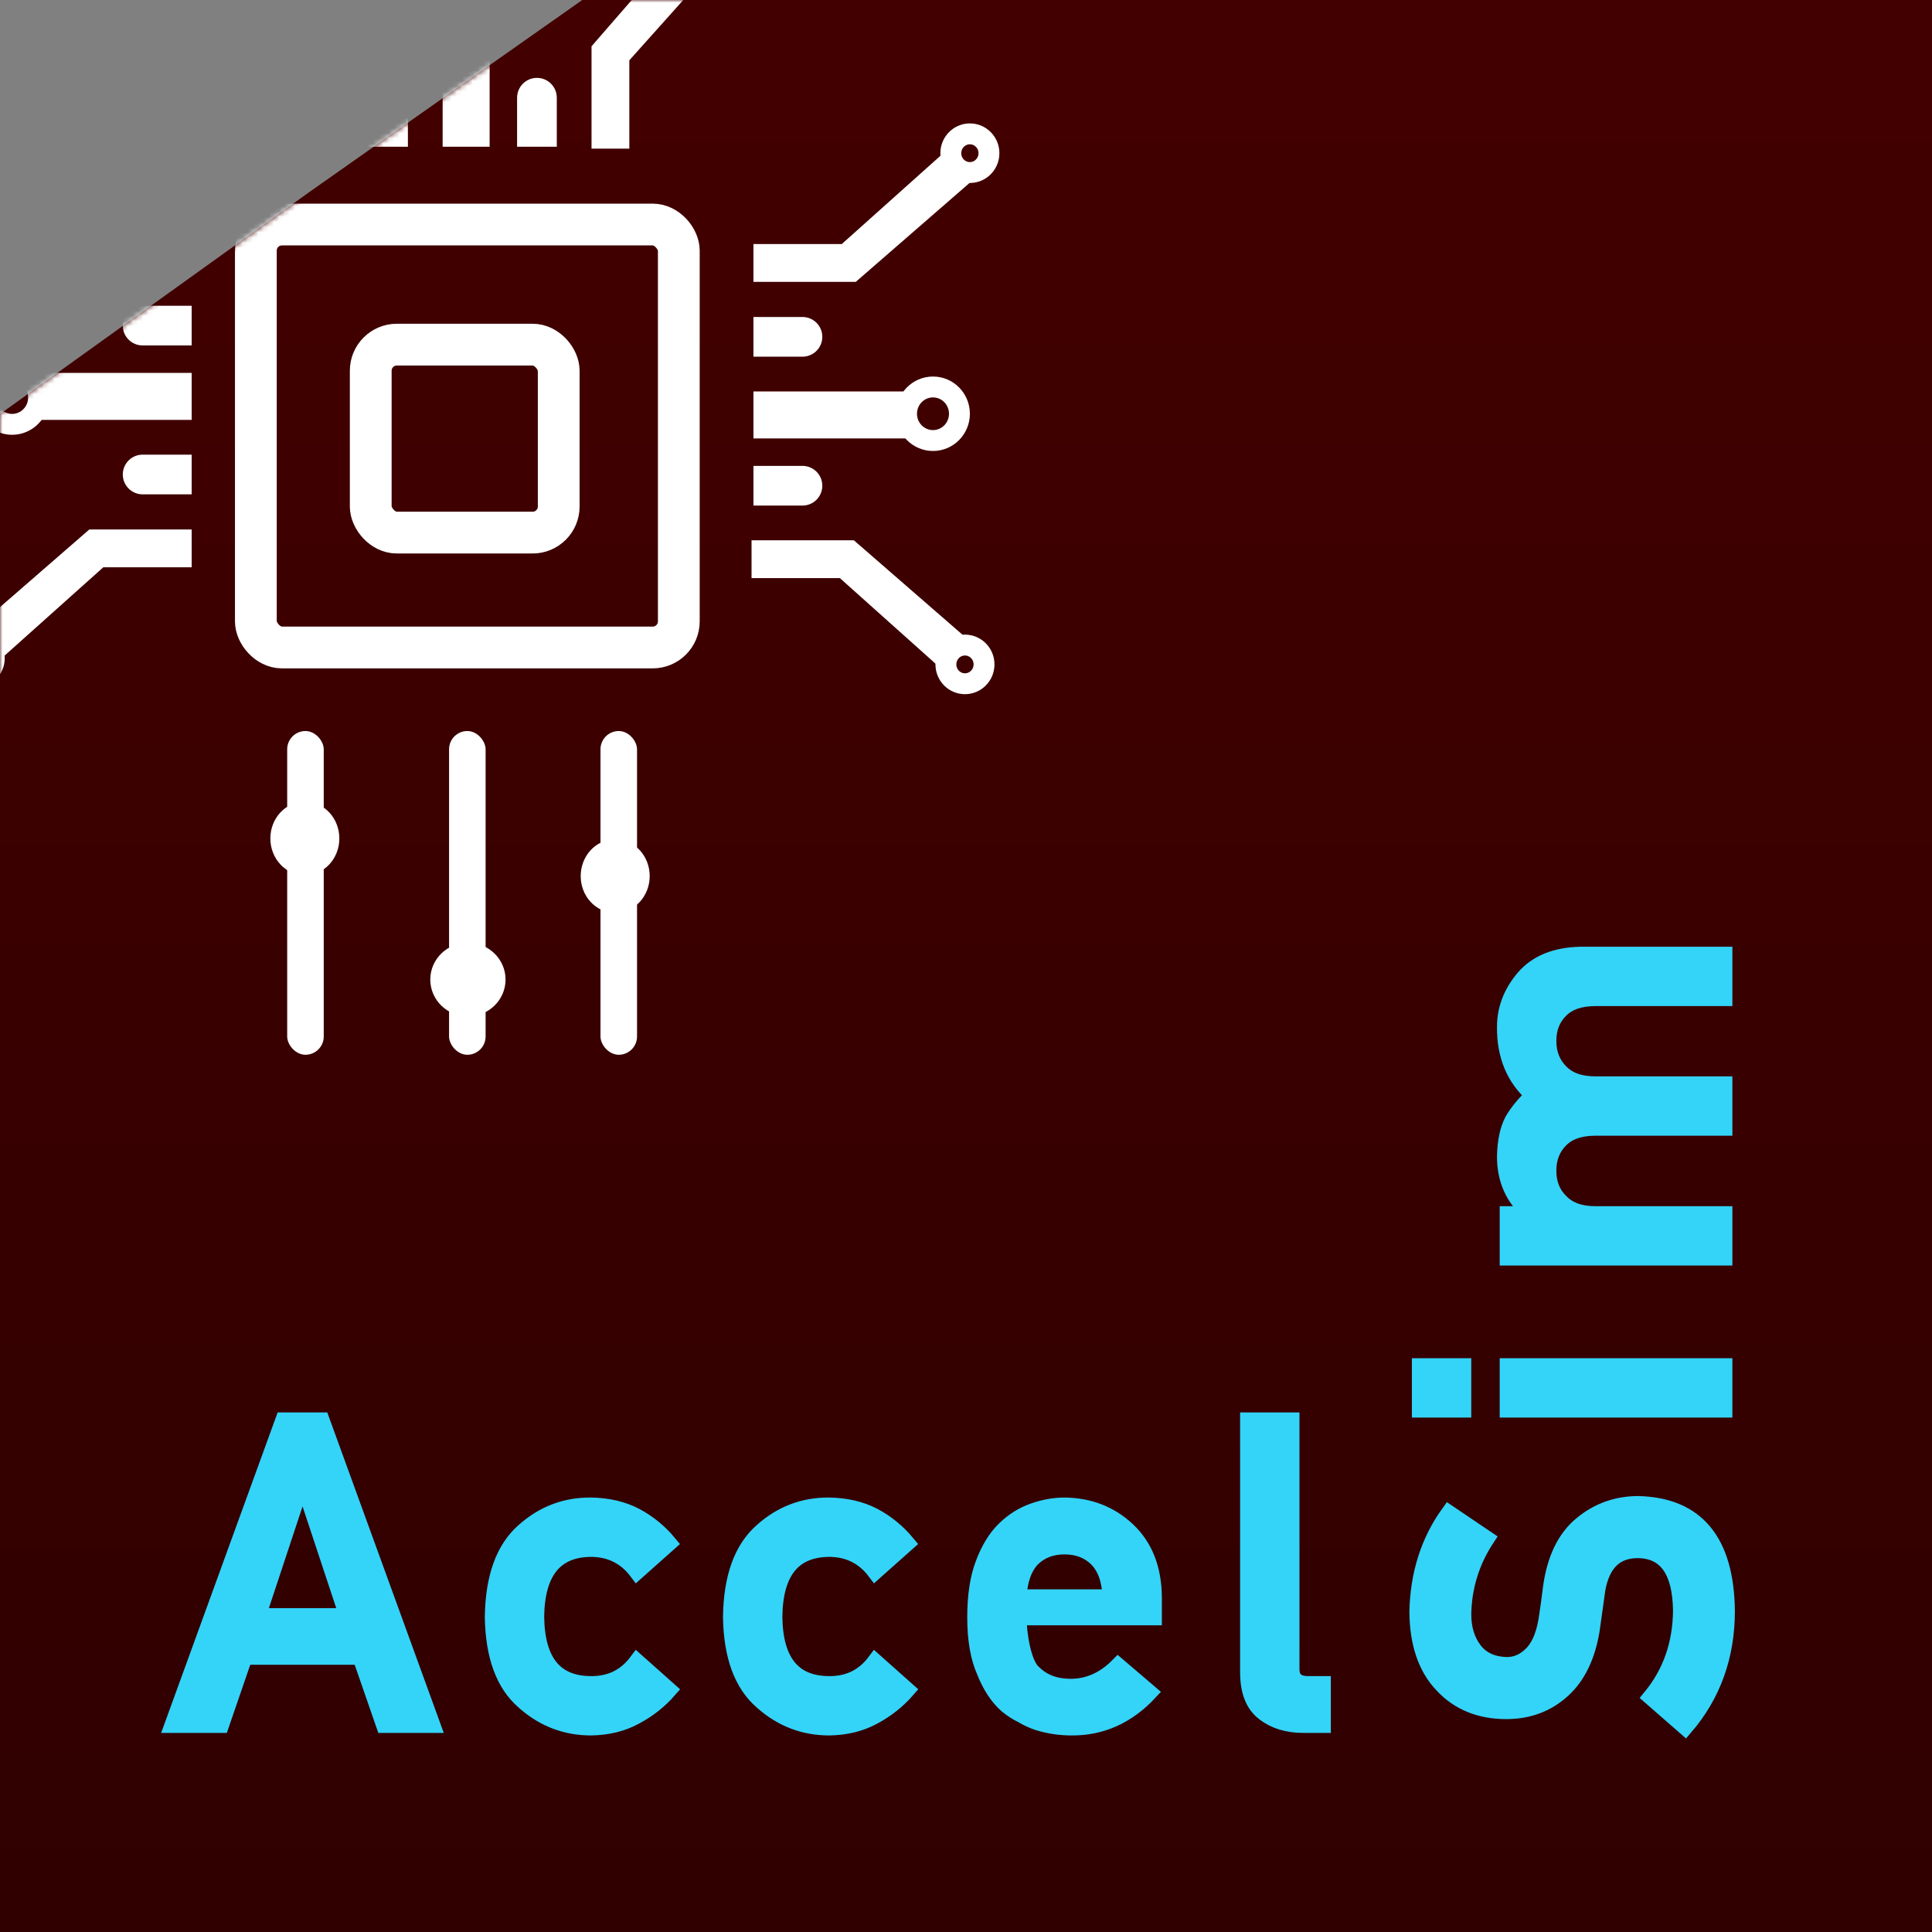 <?xml version="1.0" encoding="UTF-8"?>
<svg width="370px" height="370px" viewBox="0 0 370 370" version="1.1" xmlns="http://www.w3.org/2000/svg" xmlns:xlink="http://www.w3.org/1999/xlink">
    <rect x="0" y="0" width="370" height="370" fill="#808080" stroke="none"/>
    <title>logo-lightbg</title>
    <defs>
        <linearGradient x1="50%" y1="0%" x2="50%" y2="205.883%" id="linearGradient-1">
            <stop stop-color="#430000" offset="0%"></stop>
            <stop stop-color="#1B0101" offset="100%"></stop>
        </linearGradient>
        <polygon id="path-2" points="59.305 36.734 111.512 0 370 0 370 370 0 370 0 79.296"></polygon>
    </defs>
    <g id="页面-1" stroke="none" stroke-width="1" fill="none" fill-rule="evenodd">
        <g id="finalversion-light-bg" transform="translate(-309, -310)">
            <g id="logo-lightbg" transform="translate(309, 310)">
                <mask id="mask-3" fill="white">
                    <use xlink:href="#path-2"></use>
                </mask>
                <use id="bg" fill="url(#linearGradient-1)" xlink:href="#path-2"></use>
                <g id="icon" mask="url(#mask-3)">
                    <g transform="translate(-11, -19)">
                        <g id="编组-3备份-2" stroke="none" stroke-width="1" fill="none" fill-rule="evenodd" transform="translate(24.602, 95.743) rotate(-90) translate(-24.602, -95.743) translate(-30.398, 71.743)">
                            <rect id="矩形备份-3" stroke="#FFFFFF" stroke-width="8" fill="#FFFFFF" x="55.327" y="21.899" width="1" height="21.204"></rect>
                            <path d="M40.872,33.914 C42.971,33.914 44.674,35.616 44.674,37.716 L44.674,47.103 L44.674,47.103 L37.07,47.103 L37.07,37.716 C37.07,35.616 38.772,33.914 40.872,33.914 Z" id="矩形备份-4" fill="#FFFFFF"></path>
                            <path d="M69.387,33.914 C71.486,33.914 73.189,35.616 73.189,37.716 L73.189,47.103 L73.189,47.103 L65.585,47.103 L65.585,37.716 C65.585,35.616 67.287,33.914 69.387,33.914 Z" id="矩形备份-5" fill="#FFFFFF"></path>
                            <ellipse id="椭圆形备份-3" stroke="#FFFFFF" stroke-width="4" cx="5.703" cy="5.652" rx="3.703" ry="3.652"></ellipse>
                            <ellipse id="椭圆形备份-4" stroke="#FFFFFF" stroke-width="4" cx="55.604" cy="12.718" rx="5.129" ry="5.065"></ellipse>
                            <ellipse id="椭圆形备份-5" stroke="#FFFFFF" stroke-width="4" cx="103.605" cy="6.594" rx="3.703" ry="3.652"></ellipse>
                            <polygon id="路径-4备份-2" fill="#FFFFFF" points="5.367 10.363 23.103 30.184 23.103 47.103 30.341 47.103 30.341 27.501 11.031 5.288"></polygon>
                            <polygon id="路径-4备份-3" fill="#FFFFFF" transform="translate(92.329, 26.56) scale(-1, 1) translate(-92.329, -26.56) " points="79.842 10.727 97.578 30.548 97.578 47.467 104.817 47.467 104.817 27.865 85.507 5.652"></polygon>
                        </g>
                        <g id="编组-3备份-4" stroke="none" stroke-width="1" fill="none" fill-rule="evenodd" transform="translate(99.444, 24) rotate(-360) translate(-99.444, -24) translate(44.444, 0)">
                            <rect id="矩形备份-3" stroke="#FFFFFF" stroke-width="8" x="55.327" y="21.899" width="1" height="21.204"></rect>
                            <path d="M40.872,33.914 C42.971,33.914 44.674,35.616 44.674,37.716 L44.674,47.103 L44.674,47.103 L37.07,47.103 L37.07,37.716 C37.07,35.616 38.772,33.914 40.872,33.914 Z" id="矩形备份-4" fill="#FFFFFF"></path>
                            <path d="M69.387,33.914 C71.486,33.914 73.189,35.616 73.189,37.716 L73.189,47.103 L73.189,47.103 L65.585,47.103 L65.585,37.716 C65.585,35.616 67.287,33.914 69.387,33.914 Z" id="矩形备份-5" fill="#FFFFFF"></path>
                            <ellipse id="椭圆形备份-4" stroke="#FFFFFF" stroke-width="4" cx="55.604" cy="12.718" rx="5.129" ry="5.065"></ellipse>
                            <polygon id="路径-4备份-2" fill="#FFFFFF" points="5.367 10.363 23.103 30.184 23.103 47.103 30.341 47.103 30.341 27.501 11.031 5.288"></polygon>
                            <polygon id="路径-4备份-3" fill="#FFFFFF" transform="translate(92.329, 26.56) scale(-1, 1) translate(-92.329, -26.56) " points="79.842 10.727 97.578 30.548 97.578 47.467 104.817 47.467 104.817 27.865 85.507 5.652"></polygon>
                        </g>
                        <g id="编组-3备份-3" stroke="none" stroke-width="1" fill="none" fill-rule="evenodd" transform="translate(132.396, 128.635) rotate(-270) translate(-132.396, -128.635) translate(46.396, 58.635)">
                            <rect id="矩形备份-3" stroke="#FFFFFF" stroke-width="8" fill="#FFFFFF" x="55.327" y="21.899" width="1" height="21.204"></rect>
                            <path d="M40.872,33.914 C42.971,33.914 44.674,35.616 44.674,37.716 L44.674,47.103 L44.674,47.103 L37.07,47.103 L37.07,37.716 C37.07,35.616 38.772,33.914 40.872,33.914 Z" id="矩形备份-4" fill="#FFFFFF"></path>
                            <path d="M69.387,33.914 C71.486,33.914 73.189,35.616 73.189,37.716 L73.189,47.103 L73.189,47.103 L65.585,47.103 L65.585,37.716 C65.585,35.616 67.287,33.914 69.387,33.914 Z" id="矩形备份-5" fill="#FFFFFF"></path>
                            <ellipse id="椭圆形备份-3" stroke="#FFFFFF" stroke-width="4" cx="5.703" cy="5.652" rx="3.703" ry="3.652"></ellipse>
                            <ellipse id="椭圆形备份-4" stroke="#FFFFFF" stroke-width="4" cx="55.604" cy="12.718" rx="5.129" ry="5.065"></ellipse>
                            <ellipse id="椭圆形备份-6" stroke="#FFFFFF" stroke-width="4" cx="144.142" cy="73.578" rx="5.052" ry="4.606"></ellipse>
                            <ellipse id="椭圆形备份-7" stroke="#FFFFFF" stroke-width="4" cx="163.962" cy="101.785" rx="5.052" ry="5.207"></ellipse>
                            <ellipse id="椭圆形备份-8" stroke="#FFFFFF" stroke-width="4" cx="136.935" cy="133.014" rx="5.052" ry="4.606"></ellipse>
                            <ellipse id="椭圆形备份-5" stroke="#FFFFFF" stroke-width="4" cx="103.605" cy="6.594" rx="3.703" ry="3.652"></ellipse>
                            <polygon id="路径-4备份-2" fill="#FFFFFF" points="5.367 10.363 23.103 30.184 23.103 47.103 30.341 47.103 30.341 27.501 11.031 5.288"></polygon>
                            <polygon id="路径-4备份-3" fill="#FFFFFF" transform="translate(92.329, 26.56) scale(-1, 1) translate(-92.329, -26.56) " points="79.842 10.727 97.578 30.548 97.578 47.467 104.817 47.467 104.817 27.865 85.507 5.652"></polygon>
                        </g>
                        <rect id="矩形" stroke="#FFFFFF" stroke-width="8" fill="none" x="60" y="62" width="81" height="81" rx="5"></rect>
                        <rect id="矩形备份" stroke="#FFFFFF" stroke-width="8" fill="none" x="82" y="85" width="36" height="36" rx="5"></rect>
                        <rect id="矩形" stroke="none" fill="#FFFFFF" fill-rule="evenodd" x="66" y="159" width="7" height="62" rx="3.5"></rect>
                        <rect id="矩形备份-2" stroke="none" fill="#FFFFFF" fill-rule="evenodd" x="97" y="159" width="7" height="62" rx="3.5"></rect>
                        <rect id="矩形备份-6" stroke="none" fill="#FFFFFF" fill-rule="evenodd" x="126" y="159" width="7" height="62" rx="3.5"></rect>
                    </g>
                </g>
                <g id="编组-4" mask="url(#mask-3)" fill="#33D4F8" fill-rule="nonzero" stroke="#33D4F8" stroke-width="3">
                    <g transform="translate(33, 182.143)">
                        <path d="M33.473,127.334 L25.024,101.829 L24.864,101.829 L16.416,127.334 L33.473,127.334 Z M35.995,135.182 L13.854,135.182 L9.369,148.234 L0,148.234 L21.221,89.857 L28.628,89.857 L49.849,148.234 L40.52,148.234 L35.995,135.182 Z M95.142,141.508 C93.327,143.59 91.191,145.285 88.735,146.593 C86.28,147.954 83.437,148.661 80.207,148.715 C75.449,148.715 71.255,147.149 67.624,144.018 L67.274,143.71 C63.431,140.373 61.455,134.968 61.349,127.494 C61.455,119.94 63.431,114.468 67.274,111.078 C70.985,107.742 75.296,106.1 80.207,106.153 C83.437,106.207 86.28,106.874 88.735,108.155 C91.191,109.463 93.327,111.212 95.142,113.4 L88.976,118.886 C86.867,116.083 84.051,114.628 80.527,114.521 C73.427,114.415 69.824,118.739 69.717,127.494 C69.824,136.196 73.427,140.48 80.527,140.347 C84.051,140.293 86.867,138.852 88.976,136.022 L95.142,141.508 Z M140.755,141.508 C138.94,143.59 136.804,145.285 134.349,146.593 C131.893,147.954 129.05,148.661 125.82,148.715 C121.062,148.715 116.868,147.149 113.237,144.018 L112.888,143.71 C109.044,140.373 107.069,134.968 106.962,127.494 C107.069,119.94 109.044,114.468 112.888,111.078 C116.598,107.742 120.909,106.1 125.82,106.153 C129.05,106.207 131.893,106.874 134.349,108.155 C136.804,109.463 138.94,111.212 140.755,113.4 L134.589,118.886 C132.48,116.083 129.664,114.628 126.141,114.521 C119.04,114.415 115.437,118.739 115.33,127.494 C115.437,136.196 119.04,140.48 126.141,140.347 C129.664,140.293 132.48,138.852 134.589,136.022 L140.755,141.508 Z M162.105,127.617 C162.105,130.825 162.993,136.293 164.77,138.021 L164.987,138.225 C166.776,139.986 169.125,140.867 172.034,140.867 C175.424,140.867 178.454,139.519 181.123,136.823 L187.169,141.988 C182.925,146.526 177.933,148.768 172.195,148.715 C170.006,148.715 167.87,148.395 165.788,147.754 C164.747,147.407 163.733,146.94 162.745,146.353 C161.704,145.845 160.73,145.218 159.822,144.471 C158.061,142.923 156.633,140.76 155.538,137.984 C154.337,135.315 153.737,131.845 153.737,127.574 C153.737,123.464 154.257,120.047 155.298,117.324 C156.339,114.548 157.674,112.359 159.302,110.758 C160.957,109.13 162.812,107.955 164.867,107.234 C166.896,106.514 168.898,106.153 170.873,106.153 C175.625,106.207 179.642,107.768 182.925,110.838 C186.262,113.961 187.957,118.258 188.01,123.73 L188.01,127.617 L162.105,127.617 Z M179.642,123.73 C179.535,120.501 178.668,118.058 177.039,116.403 C175.438,114.828 173.382,114.041 170.873,114.041 C168.364,114.041 166.309,114.828 164.707,116.403 C163.132,118.058 162.265,120.501 162.105,123.73 L179.642,123.73 Z M205.996,89.857 L214.364,89.857 L214.364,137.504 C214.364,139.399 215.405,140.347 217.488,140.347 L220.37,140.347 L220.37,148.234 L216.647,148.234 C213.604,148.234 211.095,147.474 209.119,145.952 C207.037,144.404 205.996,141.801 205.996,138.145 L205.996,89.857 Z" id="Accel"></path>
                        <path d="M199.887,89.684 C204.531,93.501 210.057,95.436 216.463,95.489 C224.044,95.382 227.887,92.673 227.994,87.361 C228.048,83.01 225.512,80.395 220.387,79.514 L216.262,78.943 C215.106,78.781 213.905,78.611 212.659,78.433 C207.641,77.605 203.824,75.75 201.208,72.867 C198.512,69.904 197.164,66.301 197.164,62.057 C197.164,56.958 198.859,52.848 202.249,49.725 C205.532,46.628 210.19,45.053 216.223,45 C223.483,45.16 229.796,47.175 235.161,51.046 L230.236,58.333 C225.859,55.45 221.041,53.955 215.782,53.849 C213.06,53.849 210.791,54.529 208.976,55.891 C207.08,57.305 206.106,59.414 206.053,62.217 C206.053,63.898 206.707,65.42 208.015,66.781 C209.323,68.169 211.418,69.13 214.301,69.664 L215.264,69.818 C216.744,70.048 218.612,70.303 220.867,70.585 C226.339,71.332 230.383,73.294 232.999,76.471 C235.588,79.594 236.883,83.224 236.883,87.361 C236.589,98.519 229.756,104.178 216.383,104.338 C207.734,104.338 200.3,101.669 194.081,96.33 L199.887,89.684 Z M254.909,62.297 L263.277,62.297 L263.277,103.857 L254.909,103.857 L254.909,62.297 Z M254.909,45.48 L263.277,45.48 L263.277,53.849 L254.909,53.849 L254.909,45.48 Z M284.026,62.297 L292.395,62.297 L292.395,66.701 L292.555,66.701 C295.304,63.418 298.921,61.776 303.405,61.776 C306.288,61.83 308.61,62.324 310.372,63.258 C312.107,64.299 313.695,65.62 315.137,67.222 C318.393,63.538 322.758,61.723 328.23,61.776 C331.673,61.776 334.823,62.991 337.679,65.42 C340.508,67.876 341.976,71.479 342.083,76.23 L342.083,103.857 L333.715,103.857 L333.715,79.113 C333.715,76.204 332.954,73.988 331.433,72.467 C329.911,70.919 327.949,70.145 325.547,70.145 C323.145,70.145 321.169,70.919 319.621,72.467 C318.046,73.988 317.259,76.204 317.259,79.113 L317.259,103.857 L308.891,103.857 L308.891,79.113 C308.891,76.204 308.13,73.988 306.609,72.467 C305.06,70.919 303.085,70.145 300.683,70.145 C298.395,70.145 296.506,70.847 295.017,72.251 L294.797,72.467 C293.195,73.988 292.395,76.204 292.395,79.113 L292.395,103.857 L284.026,103.857 L284.026,62.297 Z" id="Sim" transform="translate(268.082, 74.669) rotate(-90) translate(-268.082, -74.669) "></path>
                    </g>
                </g>
            </g>
        </g>
    </g>
</svg>